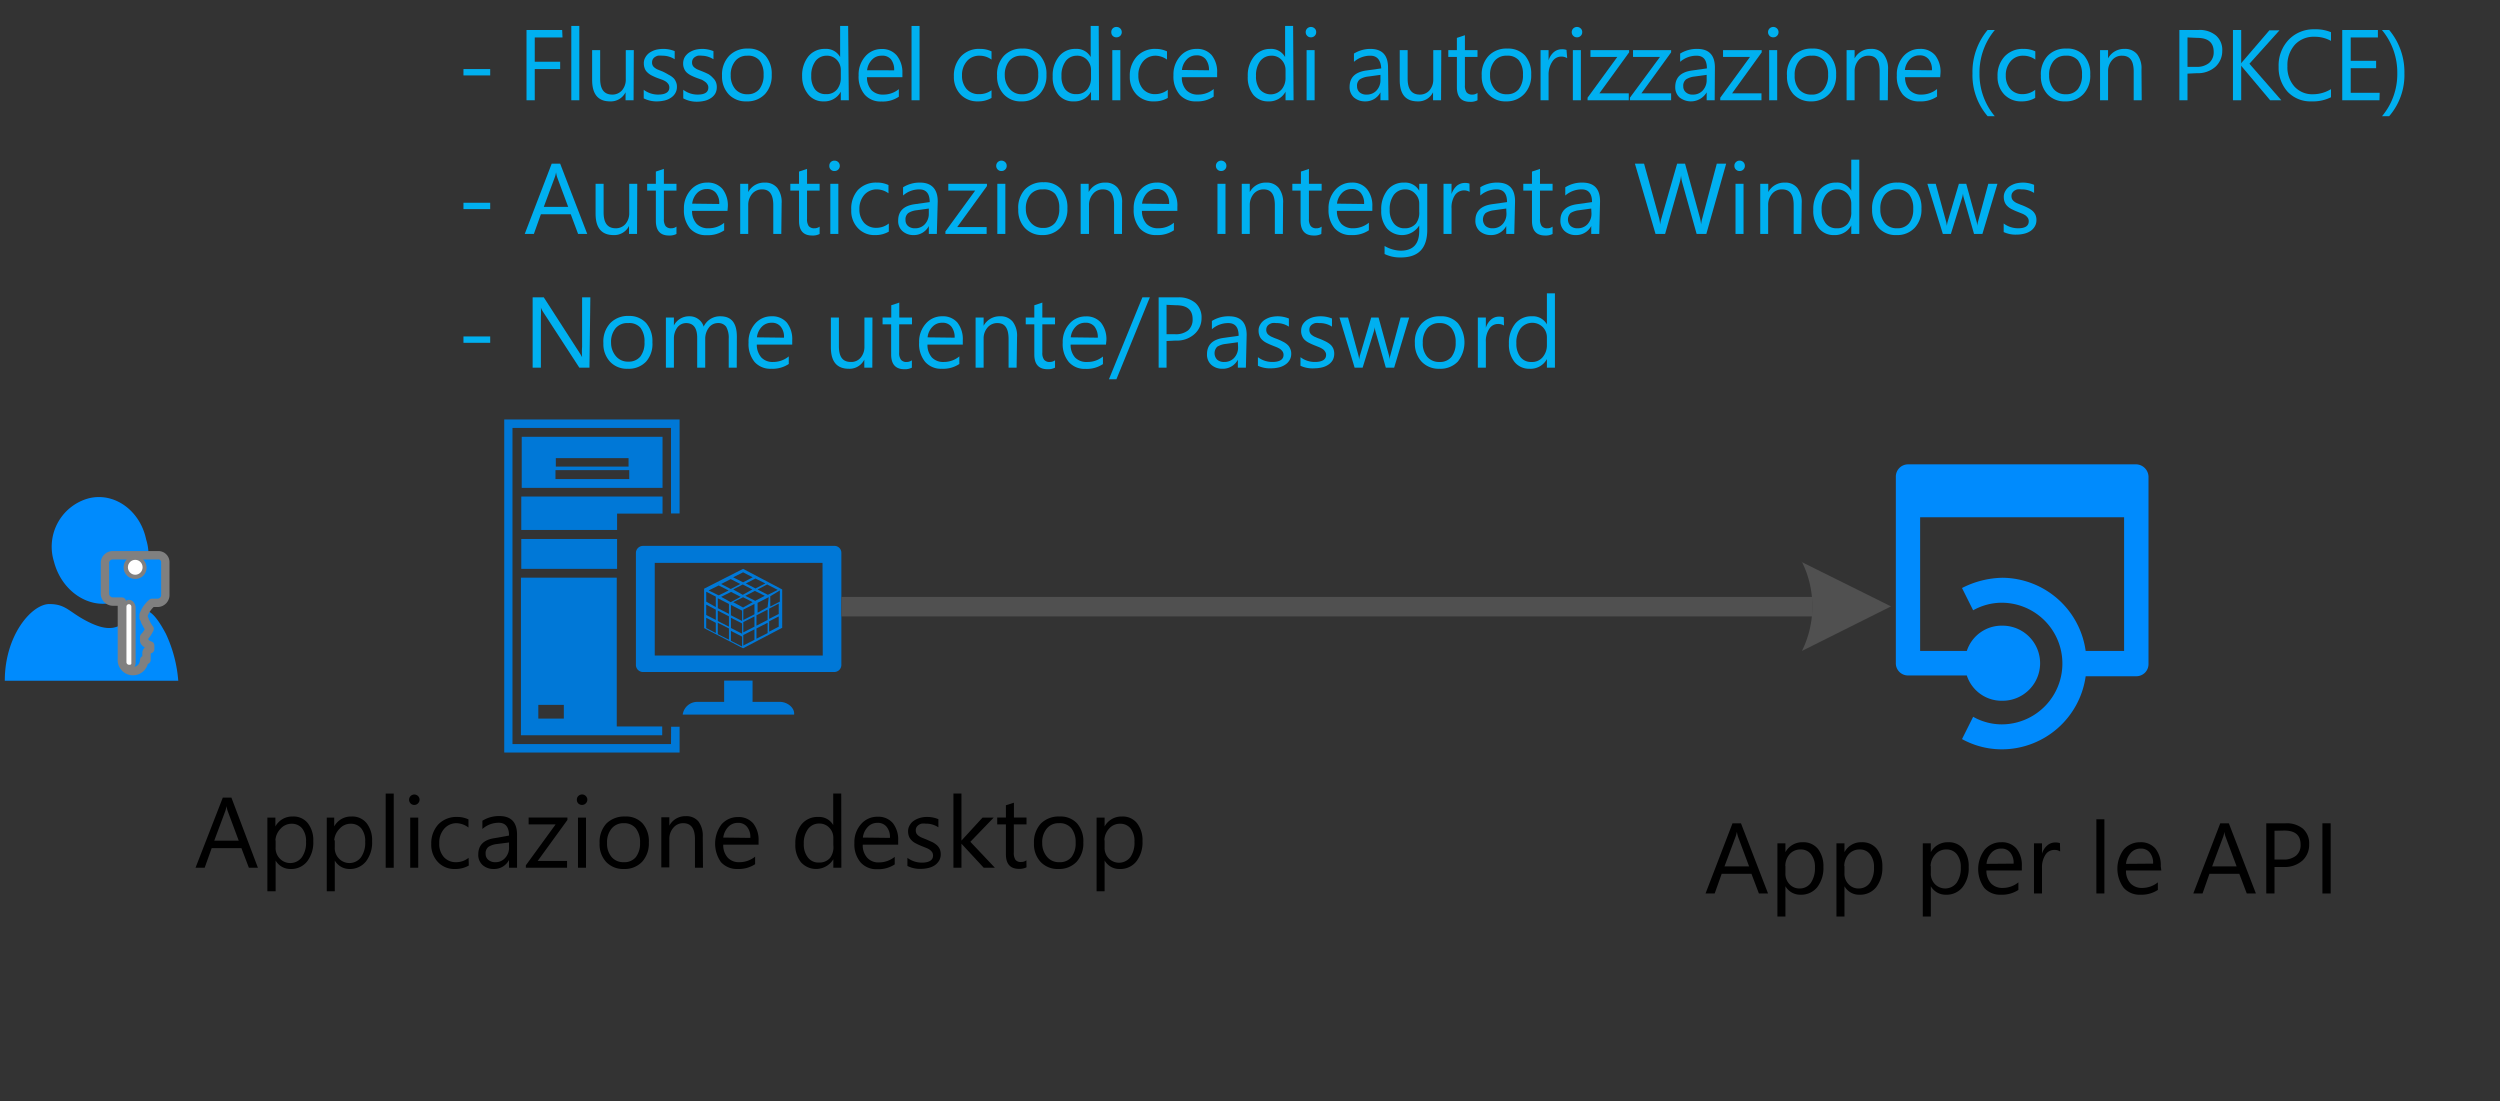 <svg xmlns="http://www.w3.org/2000/svg" viewBox="0 0 224.4 98.83"><rect x="0" y="0" width="224.4" height="98.83" fill="#333333" stroke="none"/><defs><style>.cls-1{fill:#0078d7;}.cls-2,.cls-3{fill:#008bfd;}.cls-3{stroke:gray;stroke-linecap:round;stroke-linejoin:round;stroke-width:0.75px;}.cls-4{fill:#fff;}.cls-5{fill:#505050;}.cls-6{fill:#00b0f0;}</style></defs><title>OJ104544462</title><g id="shapes"><g id="shape1172-2"><path class="cls-1" d="M60.23,66.79H46V38.41H60.23v7.68H61V37.65H45.26v29.9H61V65.23h-.76Z"/></g><g id="shape1173-4"><path class="cls-1" d="M59.47,39.21H46.83v4.58H59.47Zm-9.58,1.91h6.53v.76H49.89ZM56.48,43H49.86V42.2h6.62Z"/></g><g id="shape1174-6"><path class="cls-1" d="M46.79,44.57v3h8.6V46.1h4.08V44.57Z"/></g><g id="shape1175-8"><rect class="cls-1" x="46.79" y="48.38" width="8.6" height="2.68"/></g><g id="shape1176-10"><path class="cls-1" d="M46.79,66H59.44v-.79H55.36V51.85h-8.6V66Zm1.53-2.73h2.29V64.5H48.32Z"/></g><g id="shape1177-12"><path class="cls-1" d="M70,63H67.55V61.09H65V63H62.59a1.32,1.32,0,0,0-1.31,1.14h10C71.35,63.54,70.68,63,70,63Z"/></g><g id="shape1178-14"><path class="cls-1" d="M74.85,49H57.75a.64.64,0,0,0-.67.6V59.72a.64.64,0,0,0,.67.6h17.1a.64.64,0,0,0,.67-.6V49.59A.62.62,0,0,0,74.85,49Zm-1,9.84H58.77V50.52H73.83Z"/></g><g id="shape1179-16"><path class="cls-1" d="M70.21,56.35V52.91L66.7,51.06l-3.5,1.78v3.54l3.5,1.81Zm-4.4-2.3.89-.44.86.44-.86.48Zm0-1.14.86-.45.86.45-.86.48Zm1.91,4.52-1,.51V57l1-.51Zm0-1.18-1,.51v-.92l1-.51Zm0-1.11-1,.51v-.93l1-.51Zm-.82-1.66.86-.44.89.44-.86.45Zm2,3.35-1,.5v-.92l1-.51Zm0-1.18-1,.51v-.93l1-.51Zm0-1.15L68,55v-.89l1-.51Zm1,1.75-.86.45v-.93l.86-.44Zm0-1.14-.86.44v-.92l.86-.45ZM70,54l-.86.44v-.92L70,53Zm-.19-1.05-.89.44L68,52.91l.86-.45Zm-1.11-.58-.89.45-.86-.45.86-.44Zm-2-1,.86.45-.86.45-.89-.45Zm-1.11.61.86.44-.86.45-.86-.45Zm-1.08.57.89.45-.89.44-.9-.44Zm-.26,4.27-.86-.45v-.92l.86.45Zm0-1.18-.86-.44v-.93l.86.45Zm0-1.15L63.39,54v-.89l.86.44Zm1.18,2.93-1-.5V55.9l1,.51Zm0-1.17-1-.51v-.93l1,.51Zm0-1.15-1-.51v-.89l1,.51Zm-.7-1.53.89-.44.86.44-.89.48Zm1.88,4.46-1-.51v-.89l1,.51Zm0-1.15-1-.51v-.92l1,.51Zm0-1.14-1-.51v-.93l1,.51Z"/></g><g id="group1180-20"><g id="group1181-21"><g id="group1182-22"><g id="group1183-23"><g id="shape1184-24"><path class="cls-2" d="M7.85,44.76a4.5,4.5,0,0,0-3,5.67c.66,2.55,3,4.21,5.27,3.66a4.49,4.49,0,0,0,3-5.66C12.57,45.76,10.16,44.1,7.85,44.76Z"/></g></g><g id="group1185-26"><g id="shape1186-27"><path class="cls-2" d="M12.78,54.78c-.43,0-.88.77-1.54,1.11s-1.31.89-3.17,0S6,54.22,4.43,54.22s-4,2.78-4,6.88H16a12.15,12.15,0,0,0-1.11-4.21C13.77,54.78,13.23,54.78,12.78,54.78Z"/></g></g></g></g><g id="group1187-29"><g id="shape1188-30"><path class="cls-3" d="M14.19,49.84H10.07a.7.7,0,0,0-.65.65v2.85a.73.73,0,0,0,.76.66h.76v5.15a1,1,0,0,0,1,1.09,1,1,0,0,0,1-1h.21V58.6c0-.22.33-.33.33-.33v-.33c-.33-.11-.54-.32-.54-.43v-.33L13.1,57a3.53,3.53,0,0,0,.33-.55,2.4,2.4,0,0,1-.33-.55c-.1-.11-.1-.33-.21-.44V55.2a2.52,2.52,0,0,1,.76-1.09h.54a.71.71,0,0,0,.65-.66v-3A.62.62,0,0,0,14.19,49.84ZM11.8,59.37c0,.22,0,.33-.21.33s-.22-.22-.22-.33V54.55c0-.22.11-.33.22-.33s.21.22.21.33Zm.33-7.78a.66.66,0,0,1,0-1.32.71.71,0,0,1,.65.66A.63.63,0,0,1,12.13,51.59Z"/></g><g id="shape1189-32"><path class="cls-4" d="M11.57,59.67a.24.24,0,0,1-.22-.22v-5a.22.22,0,0,1,.44,0v5.1C11.79,59.67,11.68,59.67,11.57,59.67Z"/></g><g id="shape1190-34"><ellipse class="cls-4" cx="12.14" cy="50.92" rx="0.66" ry="0.67"/></g></g></g><path class="cls-2" d="M191.76,41.68h-20.5a1.1,1.1,0,0,0-1.09,1.11V59.53a1.09,1.09,0,0,0,1.09,1.1h5.28a3.29,3.29,0,0,0,3.21,2.27,3.37,3.37,0,0,0,0-6.74,3.29,3.29,0,0,0-3.21,2.27h-4.19v-12h18.31v12h-3.45a7.61,7.61,0,0,0-7.46-6.57,8.25,8.25,0,0,0-3.64.92l1,2a5.28,5.28,0,0,1,2.55-.68,5.46,5.46,0,0,1,0,10.92,5.28,5.28,0,0,1-2.55-.68l-1,2a7.4,7.4,0,0,0,3.64.92,7.61,7.61,0,0,0,7.46-6.56h4.55a1.09,1.09,0,0,0,1.09-1.1V42.79A1.14,1.14,0,0,0,191.76,41.68Z"/><g id="shape1192-39"><g id="lend5"><path class="cls-5" d="M161.69,50.43l8.05,4-8,4a9,9,0,0,0,0-8"/></g></g></g><g id="text"><path d="M158.7,80.2h-.82l-.67-1.77h-2.67l-.63,1.77h-.82l2.42-6.3h.76ZM157,77.77l-1-2.68a4.14,4.14,0,0,1-.1-.43h0a2.4,2.4,0,0,1-.11.43l-1,2.68Z"/><path d="M160.26,79.55h0v2.72h-.72V75.7h.72v.79h0a1.71,1.71,0,0,1,1.56-.89,1.66,1.66,0,0,1,1.36.6,2.52,2.52,0,0,1,.49,1.62,2.83,2.83,0,0,1-.55,1.81,1.85,1.85,0,0,1-1.51.68A1.53,1.53,0,0,1,160.26,79.55Zm0-1.81v.62a1.34,1.34,0,0,0,.36,1,1.2,1.2,0,0,0,.92.39,1.22,1.22,0,0,0,1-.5,2.34,2.34,0,0,0,.37-1.39,1.82,1.82,0,0,0-.35-1.18,1.13,1.13,0,0,0-.94-.43,1.27,1.27,0,0,0-1,.44A1.63,1.63,0,0,0,160.25,77.74Z"/><path d="M165.56,79.55h0v2.72h-.72V75.7h.72v.79h0a1.68,1.68,0,0,1,1.55-.89,1.66,1.66,0,0,1,1.36.6,2.52,2.52,0,0,1,.49,1.62,2.83,2.83,0,0,1-.55,1.81,1.84,1.84,0,0,1-1.5.68A1.5,1.5,0,0,1,165.56,79.55Zm0-1.81v.62a1.34,1.34,0,0,0,.36,1,1.2,1.2,0,0,0,.92.39,1.22,1.22,0,0,0,1-.5,2.34,2.34,0,0,0,.37-1.39,1.82,1.82,0,0,0-.35-1.18,1.13,1.13,0,0,0-.94-.43,1.29,1.29,0,0,0-1,.44A1.63,1.63,0,0,0,165.54,77.74Z"/><path d="M173.31,79.55h0v2.72h-.72V75.7h.72v.79h0a1.71,1.71,0,0,1,1.56-.89,1.66,1.66,0,0,1,1.36.6,2.52,2.52,0,0,1,.48,1.62,2.77,2.77,0,0,1-.55,1.81,1.82,1.82,0,0,1-1.5.68A1.53,1.53,0,0,1,173.31,79.55Zm0-1.81v.62a1.35,1.35,0,0,0,.37,1,1.29,1.29,0,0,0,1.94-.11,2.27,2.27,0,0,0,.38-1.39,1.82,1.82,0,0,0-.35-1.18,1.14,1.14,0,0,0-.94-.43,1.27,1.27,0,0,0-1,.44A1.59,1.59,0,0,0,173.29,77.74Z"/><path d="M181.48,78.13H178.3a1.71,1.71,0,0,0,.41,1.16,1.4,1.4,0,0,0,1.06.41,2.22,2.22,0,0,0,1.4-.5v.68a2.68,2.68,0,0,1-1.57.43,1.91,1.91,0,0,1-1.5-.62,2.89,2.89,0,0,1,.05-3.43,1.92,1.92,0,0,1,1.48-.66,1.7,1.7,0,0,1,1.37.57,2.39,2.39,0,0,1,.48,1.58Zm-.74-.61a1.43,1.43,0,0,0-.3-1,1,1,0,0,0-.82-.35,1.16,1.16,0,0,0-.87.37,1.72,1.72,0,0,0-.44,1Z"/><path d="M184.92,76.43a.88.88,0,0,0-.55-.14.93.93,0,0,0-.77.43,2.07,2.07,0,0,0-.31,1.19V80.2h-.72V75.7h.72v.93h0a1.55,1.55,0,0,1,.47-.74,1.07,1.07,0,0,1,.71-.27,1.23,1.23,0,0,1,.43.06Z"/><path d="M188.89,80.2h-.72V73.54h.72Z"/><path d="M194,78.13h-3.17a1.66,1.66,0,0,0,.4,1.16,1.4,1.4,0,0,0,1.06.41,2.22,2.22,0,0,0,1.4-.5v.68a2.68,2.68,0,0,1-1.57.43,1.92,1.92,0,0,1-1.5-.62,2.89,2.89,0,0,1,0-3.43,1.92,1.92,0,0,1,1.48-.66,1.7,1.7,0,0,1,1.37.57,2.39,2.39,0,0,1,.48,1.58Zm-.74-.61a1.43,1.43,0,0,0-.3-1,1,1,0,0,0-.82-.35,1.16,1.16,0,0,0-.87.37,1.72,1.72,0,0,0-.44,1Z"/><path d="M202.49,80.2h-.82L201,78.43h-2.68l-.62,1.77h-.83l2.42-6.3h.77Zm-1.73-2.43-1-2.68a1.82,1.82,0,0,1-.1-.43h0a2.51,2.51,0,0,1-.1.43l-1,2.68Z"/><path d="M204.16,77.82V80.2h-.74V73.9h1.73a2.29,2.29,0,0,1,1.57.49,1.76,1.76,0,0,1,.55,1.39,1.91,1.91,0,0,1-.61,1.47,2.38,2.38,0,0,1-1.67.57Zm0-3.25v2.58h.77a1.71,1.71,0,0,0,1.17-.35,1.22,1.22,0,0,0,.4-1c0-.84-.49-1.25-1.48-1.25Z"/><path d="M209.2,80.2h-.74V73.9h.74Z"/><path d="M23.15,77.89h-.81l-.67-1.76H19l-.63,1.76h-.82L20,71.59h.77Zm-1.72-2.43-1-2.68a2.53,2.53,0,0,1-.1-.43h0a2.51,2.51,0,0,1-.1.43l-1,2.68Z"/><path d="M24.74,77.24h0V80H24V73.39h.72v.79h0a1.71,1.71,0,0,1,1.56-.89,1.63,1.63,0,0,1,1.35.6,2.47,2.47,0,0,1,.49,1.62,2.77,2.77,0,0,1-.55,1.81,1.82,1.82,0,0,1-1.5.68A1.51,1.51,0,0,1,24.74,77.24Zm0-1.81v.62a1.34,1.34,0,0,0,.36,1,1.3,1.3,0,0,0,2-.11,2.27,2.27,0,0,0,.37-1.39,1.82,1.82,0,0,0-.34-1.18,1.18,1.18,0,0,0-.94-.43,1.31,1.31,0,0,0-1,.44A1.63,1.63,0,0,0,24.72,75.43Z"/><path d="M30.05,77.24h0V80h-.72V73.39H30v.79h0a1.7,1.7,0,0,1,1.55-.89,1.64,1.64,0,0,1,1.36.6,2.47,2.47,0,0,1,.49,1.62,2.77,2.77,0,0,1-.55,1.81,1.83,1.83,0,0,1-1.5.68A1.51,1.51,0,0,1,30.05,77.24Zm0-1.81v.62a1.34,1.34,0,0,0,.36,1,1.3,1.3,0,0,0,2-.11,2.27,2.27,0,0,0,.37-1.39,1.82,1.82,0,0,0-.34-1.18,1.19,1.19,0,0,0-.95-.43,1.3,1.3,0,0,0-1,.44A1.63,1.63,0,0,0,30,75.43Z"/><path d="M35.34,77.89h-.72V71.23h.72Z"/><path d="M37.19,72.25a.44.44,0,0,1-.33-.13.46.46,0,0,1-.14-.34.47.47,0,0,1,.8-.33.46.46,0,0,1,0,.66A.45.45,0,0,1,37.19,72.25Zm.35,5.64h-.72v-4.5h.72Z"/><path d="M42.08,77.69a2.39,2.39,0,0,1-1.23.31,2,2,0,0,1-1.55-.63,2.25,2.25,0,0,1-.59-1.62A2.52,2.52,0,0,1,39.34,74a2.25,2.25,0,0,1,1.71-.67,2.31,2.31,0,0,1,1,.22v.73A1.85,1.85,0,0,0,41,73.89a1.44,1.44,0,0,0-1.13.5,1.85,1.85,0,0,0-.44,1.3,1.75,1.75,0,0,0,.41,1.24,1.43,1.43,0,0,0,1.12.46,1.78,1.78,0,0,0,1.1-.39Z"/><path d="M46.41,77.89h-.72v-.7h0a1.5,1.5,0,0,1-1.38.81,1.45,1.45,0,0,1-1-.36,1.21,1.21,0,0,1-.38-.94c0-.84.49-1.33,1.48-1.47L45.69,75c0-.76-.31-1.15-.93-1.15a2.19,2.19,0,0,0-1.46.56v-.74a2.79,2.79,0,0,1,1.53-.42c1.05,0,1.58.56,1.58,1.68Zm-.72-2.27-1.08.14a1.78,1.78,0,0,0-.76.25.72.72,0,0,0-.26.63.68.68,0,0,0,.24.54.92.92,0,0,0,.63.21,1.12,1.12,0,0,0,.88-.38,1.34,1.34,0,0,0,.35-1Z"/><path d="M50.93,73.6l-2.67,3.68H50.9v.61H47.2v-.22L49.87,74H47.45v-.62h3.48Z"/><path d="M52.24,72.25a.48.48,0,0,1-.33-.13.45.45,0,0,1-.13-.34.44.44,0,0,1,.13-.33.49.49,0,0,1,.33-.14.46.46,0,0,1,.34.14.46.46,0,0,1,0,.66A.46.46,0,0,1,52.24,72.25Zm.36,5.64h-.72v-4.5h.72Z"/><path d="M56,78a2.09,2.09,0,0,1-1.59-.63,2.33,2.33,0,0,1-.59-1.68,2.46,2.46,0,0,1,.61-1.77,2.27,2.27,0,0,1,1.68-.63,2,2,0,0,1,1.57.62,2.42,2.42,0,0,1,.56,1.71,2.44,2.44,0,0,1-.6,1.73A2.15,2.15,0,0,1,56,78ZM56,73.89a1.35,1.35,0,0,0-1.1.48,1.91,1.91,0,0,0-.41,1.3,1.85,1.85,0,0,0,.41,1.26,1.38,1.38,0,0,0,1.1.46,1.32,1.32,0,0,0,1.07-.45,2,2,0,0,0,.38-1.29,2,2,0,0,0-.38-1.3A1.33,1.33,0,0,0,56,73.89Z"/><path d="M63.1,77.89h-.72V75.33q0-1.44-1.05-1.44a1.12,1.12,0,0,0-.89.41,1.49,1.49,0,0,0-.36,1v2.56h-.72v-4.5h.72v.75h0a1.62,1.62,0,0,1,1.48-.85,1.4,1.4,0,0,1,1.13.47,2.14,2.14,0,0,1,.39,1.38Z"/><path d="M68.09,75.82H64.92a1.66,1.66,0,0,0,.4,1.16,1.36,1.36,0,0,0,1.06.41,2.22,2.22,0,0,0,1.4-.5v.68a2.68,2.68,0,0,1-1.57.43,1.92,1.92,0,0,1-1.5-.62A2.89,2.89,0,0,1,64.76,74a1.92,1.92,0,0,1,1.48-.66,1.7,1.7,0,0,1,1.37.57,2.39,2.39,0,0,1,.48,1.58Zm-.74-.61a1.44,1.44,0,0,0-.3-1,1,1,0,0,0-.82-.35,1.16,1.16,0,0,0-.87.37,1.72,1.72,0,0,0-.44.95Z"/><path d="M75.52,77.89H74.8v-.76h0a1.82,1.82,0,0,1-2.91.26,2.45,2.45,0,0,1-.5-1.64A2.67,2.67,0,0,1,71.94,74a1.84,1.84,0,0,1,1.5-.67,1.45,1.45,0,0,1,1.35.73h0V71.23h.72Zm-.72-2v-.67a1.28,1.28,0,0,0-.36-.92,1.21,1.21,0,0,0-.91-.38,1.23,1.23,0,0,0-1,.49,2.1,2.1,0,0,0-.38,1.33,1.86,1.86,0,0,0,.37,1.23,1.17,1.17,0,0,0,1,.45,1.23,1.23,0,0,0,1-.43A1.63,1.63,0,0,0,74.8,75.86Z"/><path d="M80.62,75.82H77.44A1.66,1.66,0,0,0,77.85,77a1.35,1.35,0,0,0,1.06.41,2.24,2.24,0,0,0,1.4-.5v.68a2.68,2.68,0,0,1-1.57.43,1.89,1.89,0,0,1-1.5-.62,2.5,2.5,0,0,1-.55-1.72,2.44,2.44,0,0,1,.6-1.71,1.92,1.92,0,0,1,1.48-.66,1.71,1.71,0,0,1,1.37.57,2.39,2.39,0,0,1,.48,1.58Zm-.74-.61a1.44,1.44,0,0,0-.3-1,1,1,0,0,0-.83-.35,1.14,1.14,0,0,0-.86.37,1.65,1.65,0,0,0-.44.95Z"/><path d="M81.45,77.73V77a2.16,2.16,0,0,0,1.3.43c.63,0,1-.21,1-.63a.62.62,0,0,0-.08-.31,1.14,1.14,0,0,0-.22-.22,1.69,1.69,0,0,0-.33-.17l-.4-.16a5.2,5.2,0,0,1-.52-.24,1.25,1.25,0,0,1-.38-.28,1,1,0,0,1-.23-.34,1.25,1.25,0,0,1-.08-.45,1,1,0,0,1,.15-.56,1.15,1.15,0,0,1,.38-.41,2,2,0,0,1,.55-.25,2.29,2.29,0,0,1,.64-.08,2.52,2.52,0,0,1,1,.2v.73a2,2,0,0,0-1.14-.33,1.38,1.38,0,0,0-.37,0,.8.8,0,0,0-.28.13.7.7,0,0,0-.18.2.55.55,0,0,0-.06.26.65.65,0,0,0,.06.29.76.76,0,0,0,.19.21,1.39,1.39,0,0,0,.3.17l.4.16.54.24a2,2,0,0,1,.4.27,1.1,1.1,0,0,1,.26.35,1.13,1.13,0,0,1,.09.47,1.11,1.11,0,0,1-.15.58,1.38,1.38,0,0,1-.39.41,1.81,1.81,0,0,1-.57.24,3,3,0,0,1-.67.08A2.54,2.54,0,0,1,81.45,77.73Z"/><path d="M89.3,77.89h-1l-2-2.16h0v2.16h-.72V71.23h.72v4.22h0l1.89-2.06h1l-2.09,2.17Z"/><path d="M92.14,77.85a1.42,1.42,0,0,1-.67.14c-.79,0-1.18-.44-1.18-1.32V74h-.78v-.62h.78v-1.1l.72-.23v1.33h1.13V74H91v2.53a1.09,1.09,0,0,0,.15.65.6.6,0,0,0,.51.19.75.75,0,0,0,.47-.15Z"/><path d="M95,78a2.09,2.09,0,0,1-1.59-.63,2.33,2.33,0,0,1-.6-1.68,2.46,2.46,0,0,1,.62-1.77,2.25,2.25,0,0,1,1.68-.63,2,2,0,0,1,1.57.62,2.42,2.42,0,0,1,.56,1.71,2.44,2.44,0,0,1-.6,1.73A2.15,2.15,0,0,1,95,78Zm.06-4.11a1.35,1.35,0,0,0-1.1.48,1.91,1.91,0,0,0-.41,1.3A1.85,1.85,0,0,0,94,76.93a1.38,1.38,0,0,0,1.1.46,1.32,1.32,0,0,0,1.07-.45,2,2,0,0,0,.38-1.29,2,2,0,0,0-.38-1.3A1.33,1.33,0,0,0,95.06,73.89Z"/><path d="M99.15,77.24h0V80h-.72V73.39h.72v.79h0a1.72,1.72,0,0,1,1.56-.89,1.63,1.63,0,0,1,1.35.6,2.47,2.47,0,0,1,.49,1.62,2.77,2.77,0,0,1-.55,1.81,1.82,1.82,0,0,1-1.5.68A1.51,1.51,0,0,1,99.15,77.24Zm0-1.81v.62a1.35,1.35,0,0,0,.37,1,1.29,1.29,0,0,0,1.94-.11,2.27,2.27,0,0,0,.37-1.39,1.82,1.82,0,0,0-.34-1.18,1.17,1.17,0,0,0-.94-.43,1.27,1.27,0,0,0-1,.44A1.59,1.59,0,0,0,99.13,75.43Z"/><path class="cls-6" d="M44,6.77h-2.4V6.2H44Z"/><path class="cls-6" d="M50.49,3.36H48V5.54h2.28V6.2H48V9h-.74V2.69h3.2Z"/><path class="cls-6" d="M52,9h-.72V2.33H52Z"/><path class="cls-6" d="M56.87,9h-.72V8.28h0a1.47,1.47,0,0,1-1.39.82c-1.07,0-1.61-.64-1.61-1.92V4.5h.72V7.07c0,.95.36,1.42,1.09,1.42a1.14,1.14,0,0,0,.87-.38,1.48,1.48,0,0,0,.34-1V4.5h.72Z"/><path class="cls-6" d="M57.78,8.83V8.06a2.14,2.14,0,0,0,1.3.43c.63,0,1-.21,1-.63a.56.56,0,0,0-.08-.3,1,1,0,0,0-.22-.23,2,2,0,0,0-.33-.17L59,7a5.46,5.46,0,0,1-.53-.24,1.54,1.54,0,0,1-.37-.27.89.89,0,0,1-.23-.35,1.25,1.25,0,0,1-.08-.45,1,1,0,0,1,.15-.56,1.24,1.24,0,0,1,.38-.41,2,2,0,0,1,.55-.25,2.74,2.74,0,0,1,.64-.08,2.69,2.69,0,0,1,1.05.2v.73A2,2,0,0,0,59.42,5a1.4,1.4,0,0,0-.37,0,1,1,0,0,0-.28.13.57.57,0,0,0-.18.2.58.58,0,0,0-.06.26.55.55,0,0,0,.25.5,1.07,1.07,0,0,0,.3.17l.4.16A5.46,5.46,0,0,1,60,6.7a1.82,1.82,0,0,1,.41.27.94.94,0,0,1,.25.35,1,1,0,0,1,.1.47,1.09,1.09,0,0,1-.15.58,1.21,1.21,0,0,1-.4.41,1.67,1.67,0,0,1-.56.24A3,3,0,0,1,59,9.1,2.54,2.54,0,0,1,57.78,8.83Z"/><path class="cls-6" d="M61.33,8.83V8.06a2.12,2.12,0,0,0,1.3.43c.63,0,.95-.21.95-.63a.49.49,0,0,0-.09-.3.68.68,0,0,0-.22-.23A1.91,1.91,0,0,0,63,7.16L62.55,7A5.46,5.46,0,0,1,62,6.76a1.84,1.84,0,0,1-.38-.27,1,1,0,0,1-.22-.35,1.06,1.06,0,0,1-.08-.45,1.13,1.13,0,0,1,.14-.56,1.38,1.38,0,0,1,.39-.41,2,2,0,0,1,.55-.25,2.74,2.74,0,0,1,.64-.08,2.69,2.69,0,0,1,1,.2v.73A2,2,0,0,0,63,5a1.37,1.37,0,0,0-.36,0,1,1,0,0,0-.28.13.57.57,0,0,0-.18.2.58.58,0,0,0-.06.26.55.55,0,0,0,.25.5,1.07,1.07,0,0,0,.3.17l.4.16c.2.08.37.16.53.24A1.82,1.82,0,0,1,64,7a1.07,1.07,0,0,1,.25.35,1.13,1.13,0,0,1,.09.47,1.18,1.18,0,0,1-.14.58,1.21,1.21,0,0,1-.4.41,1.67,1.67,0,0,1-.56.24,3,3,0,0,1-.68.08A2.53,2.53,0,0,1,61.33,8.83Z"/><path class="cls-6" d="M67,9.1a2.09,2.09,0,0,1-1.59-.63,2.33,2.33,0,0,1-.6-1.67A2.43,2.43,0,0,1,65.46,5a2.22,2.22,0,0,1,1.68-.64A2,2,0,0,1,68.71,5a2.49,2.49,0,0,1,.56,1.72,2.42,2.42,0,0,1-.6,1.72A2.17,2.17,0,0,1,67,9.1Zm0-4.1A1.34,1.34,0,0,0,66,5.47a1.93,1.93,0,0,0-.41,1.3A1.84,1.84,0,0,0,66,8a1.38,1.38,0,0,0,1.09.46A1.33,1.33,0,0,0,68.16,8a2,2,0,0,0,.38-1.29,2,2,0,0,0-.38-1.3A1.33,1.33,0,0,0,67.08,5Z"/><path class="cls-6" d="M76.19,9h-.72V8.23h0a1.66,1.66,0,0,1-1.54.87,1.69,1.69,0,0,1-1.36-.6A2.49,2.49,0,0,1,72,6.85a2.74,2.74,0,0,1,.56-1.79,1.86,1.86,0,0,1,1.5-.67,1.43,1.43,0,0,1,1.35.73h0V2.33h.72Zm-.72-2V6.3a1.31,1.31,0,0,0-.36-.93A1.21,1.21,0,0,0,74.2,5a1.25,1.25,0,0,0-1,.48,2.14,2.14,0,0,0-.38,1.34A1.91,1.91,0,0,0,73.14,8a1.19,1.19,0,0,0,1,.45,1.21,1.21,0,0,0,1-.43A1.63,1.63,0,0,0,75.47,7Z"/><path class="cls-6" d="M81,6.93H77.82a1.73,1.73,0,0,0,.4,1.16,1.42,1.42,0,0,0,1.07.4A2.16,2.16,0,0,0,80.68,8v.68a2.55,2.55,0,0,1-1.56.43,1.89,1.89,0,0,1-1.5-.61,2.5,2.5,0,0,1-.55-1.73,2.44,2.44,0,0,1,.6-1.71,1.9,1.9,0,0,1,1.48-.66A1.68,1.68,0,0,1,80.51,5,2.4,2.4,0,0,1,81,6.55Zm-.74-.62a1.5,1.5,0,0,0-.3-1A1,1,0,0,0,79.13,5a1.15,1.15,0,0,0-.86.36,1.59,1.59,0,0,0-.44.95Z"/><path class="cls-6" d="M82.54,9h-.72V2.33h.72Z"/><path class="cls-6" d="M89,8.79a2.34,2.34,0,0,1-1.23.31,2.06,2.06,0,0,1-1.56-.63,2.26,2.26,0,0,1-.59-1.62,2.53,2.53,0,0,1,.64-1.79A2.21,2.21,0,0,1,88,4.39a2.32,2.32,0,0,1,1,.22v.74A1.81,1.81,0,0,0,87.92,5a1.45,1.45,0,0,0-1.13.49,1.89,1.89,0,0,0-.44,1.3A1.78,1.78,0,0,0,86.77,8a1.43,1.43,0,0,0,1.11.45A1.83,1.83,0,0,0,89,8.1Z"/><path class="cls-6" d="M91.69,9.1a2.06,2.06,0,0,1-1.59-.63,2.33,2.33,0,0,1-.6-1.67A2.43,2.43,0,0,1,90.12,5a2.2,2.2,0,0,1,1.67-.64A2,2,0,0,1,93.37,5a2.49,2.49,0,0,1,.56,1.72,2.38,2.38,0,0,1-.61,1.72A2.13,2.13,0,0,1,91.69,9.1Zm0-4.1a1.36,1.36,0,0,0-1.1.47,1.93,1.93,0,0,0-.4,1.3A1.84,1.84,0,0,0,90.65,8a1.38,1.38,0,0,0,1.09.46A1.33,1.33,0,0,0,92.82,8a2,2,0,0,0,.37-1.29,2,2,0,0,0-.37-1.3A1.33,1.33,0,0,0,91.74,5Z"/><path class="cls-6" d="M98.65,9h-.72V8.23h0a1.66,1.66,0,0,1-1.54.87A1.69,1.69,0,0,1,95,8.5a2.49,2.49,0,0,1-.51-1.65,2.69,2.69,0,0,1,.57-1.79,1.83,1.83,0,0,1,1.49-.67,1.43,1.43,0,0,1,1.35.73h0V2.33h.72Zm-.72-2V6.3a1.31,1.31,0,0,0-.36-.93A1.2,1.2,0,0,0,96.66,5a1.25,1.25,0,0,0-1,.48,2.14,2.14,0,0,0-.38,1.34A1.91,1.91,0,0,0,95.6,8a1.21,1.21,0,0,0,1,.45,1.23,1.23,0,0,0,1-.43A1.63,1.63,0,0,0,97.93,7Z"/><path class="cls-6" d="M100.21,3.35a.44.44,0,0,1-.46-.46.45.45,0,0,1,.13-.34.44.44,0,0,1,.33-.13.47.47,0,0,1,.34.13.46.46,0,0,1,.14.34.45.45,0,0,1-.14.33A.47.47,0,0,1,100.21,3.35ZM100.56,9h-.72V4.5h.72Z"/><path class="cls-6" d="M104.82,8.79a2.34,2.34,0,0,1-1.23.31A2.06,2.06,0,0,1,102,8.47a2.26,2.26,0,0,1-.59-1.62,2.53,2.53,0,0,1,.64-1.79,2.21,2.21,0,0,1,1.7-.67,2.32,2.32,0,0,1,1,.22v.74A1.81,1.81,0,0,0,103.75,5a1.45,1.45,0,0,0-1.13.49,1.89,1.89,0,0,0-.44,1.3A1.78,1.78,0,0,0,102.6,8a1.43,1.43,0,0,0,1.11.45,1.83,1.83,0,0,0,1.11-.39Z"/><path class="cls-6" d="M109.25,6.93h-3.17a1.68,1.68,0,0,0,.4,1.16,1.4,1.4,0,0,0,1.07.4,2.16,2.16,0,0,0,1.39-.5v.68a2.59,2.59,0,0,1-1.57.43,1.88,1.88,0,0,1-1.49-.61,2.5,2.5,0,0,1-.55-1.73,2.44,2.44,0,0,1,.6-1.71,1.9,1.9,0,0,1,1.48-.66,1.69,1.69,0,0,1,1.36.57,2.4,2.4,0,0,1,.48,1.59Zm-.73-.62a1.56,1.56,0,0,0-.3-1,1,1,0,0,0-.83-.34,1.15,1.15,0,0,0-.86.36,1.59,1.59,0,0,0-.44.95Z"/><path class="cls-6" d="M116.11,9h-.72V8.23h0a1.66,1.66,0,0,1-1.54.87,1.69,1.69,0,0,1-1.36-.6A2.49,2.49,0,0,1,112,6.85a2.69,2.69,0,0,1,.57-1.79A1.83,1.83,0,0,1,114,4.39a1.43,1.43,0,0,1,1.35.73h0V2.33h.72Zm-.72-2V6.3a1.31,1.31,0,0,0-.36-.93,1.2,1.2,0,0,0-.91-.37,1.25,1.25,0,0,0-1,.48,2.14,2.14,0,0,0-.38,1.34A1.91,1.91,0,0,0,113.06,8a1.3,1.3,0,0,0,2,0A1.59,1.59,0,0,0,115.39,7Z"/><path class="cls-6" d="M117.67,3.35a.44.44,0,0,1-.33-.13.45.45,0,0,1-.14-.33.46.46,0,0,1,.14-.34.48.48,0,0,1,.66,0,.42.42,0,0,1,.14.34.42.42,0,0,1-.14.33A.44.44,0,0,1,117.67,3.35ZM118,9h-.72V4.5H118Z"/><path class="cls-6" d="M124.63,9h-.72V8.29h0a1.52,1.52,0,0,1-1.39.81,1.49,1.49,0,0,1-1-.36,1.23,1.23,0,0,1-.38-.94c0-.84.5-1.33,1.49-1.47l1.35-.19Q123.91,5,123,5a2.22,2.22,0,0,0-1.47.55V4.81A2.79,2.79,0,0,1,123,4.39q1.59,0,1.59,1.68Zm-.72-2.28-1.09.15a1.83,1.83,0,0,0-.76.25.72.72,0,0,0-.25.63.71.71,0,0,0,.23.54.92.92,0,0,0,.63.2,1.17,1.17,0,0,0,.89-.37,1.36,1.36,0,0,0,.35-.95Z"/><path class="cls-6" d="M129.35,9h-.72V8.28h0a1.46,1.46,0,0,1-1.38.82c-1.08,0-1.61-.64-1.61-1.92V4.5h.71V7.07c0,.95.37,1.42,1.09,1.42a1.12,1.12,0,0,0,.87-.38,1.48,1.48,0,0,0,.34-1V4.5h.72Z"/><path class="cls-6" d="M132.62,9a1.31,1.31,0,0,1-.67.14c-.79,0-1.18-.44-1.18-1.32V5.11H130V4.5h.77V3.4l.72-.24V4.5h1.13v.61h-1.13V7.65a1.06,1.06,0,0,0,.15.64.63.63,0,0,0,.51.2.73.73,0,0,0,.47-.15Z"/><path class="cls-6" d="M135.2,9.1a2.06,2.06,0,0,1-1.59-.63A2.33,2.33,0,0,1,133,6.8,2.43,2.43,0,0,1,133.63,5a2.2,2.2,0,0,1,1.67-.64,2.06,2.06,0,0,1,1.58.62,2.49,2.49,0,0,1,.56,1.72,2.38,2.38,0,0,1-.61,1.72A2.15,2.15,0,0,1,135.2,9.1Zm.05-4.1a1.36,1.36,0,0,0-1.1.47,1.93,1.93,0,0,0-.4,1.3A1.79,1.79,0,0,0,134.16,8a1.36,1.36,0,0,0,1.09.46A1.33,1.33,0,0,0,136.33,8a2,2,0,0,0,.37-1.29,2,2,0,0,0-.37-1.3A1.33,1.33,0,0,0,135.25,5Z"/><path class="cls-6" d="M140.67,5.22a1,1,0,0,0-.55-.14.93.93,0,0,0-.77.43A2.07,2.07,0,0,0,139,6.7V9h-.72V4.5H139v.92h0a1.6,1.6,0,0,1,.47-.74,1.11,1.11,0,0,1,.71-.26,1.23,1.23,0,0,1,.43.06Z"/><path class="cls-6" d="M141.55,3.35a.44.44,0,0,1-.33-.13.45.45,0,0,1-.14-.33.46.46,0,0,1,.14-.34.48.48,0,0,1,.66,0,.42.42,0,0,1,.14.34.42.42,0,0,1-.14.33A.44.44,0,0,1,141.55,3.35ZM141.9,9h-.72V4.5h.72Z"/><path class="cls-6" d="M146.23,4.7l-2.67,3.68h2.64V9h-3.7V8.77l2.67-3.66h-2.41V4.5h3.47Z"/><path class="cls-6" d="M150,4.7l-2.67,3.68H150V9h-3.7V8.77L149,5.11h-2.42V4.5H150Z"/><path class="cls-6" d="M153.91,9h-.72V8.29h0a1.64,1.64,0,0,1-2.44.45,1.23,1.23,0,0,1-.38-.94c0-.84.5-1.33,1.49-1.47l1.35-.19q0-1.14-.93-1.14a2.22,2.22,0,0,0-1.47.55V4.81a2.84,2.84,0,0,1,1.53-.42q1.59,0,1.59,1.68Zm-.72-2.28-1.09.15a1.78,1.78,0,0,0-.75.25.72.72,0,0,0-.26.63.68.68,0,0,0,.24.54.87.87,0,0,0,.62.2,1.16,1.16,0,0,0,.89-.37,1.36,1.36,0,0,0,.35-.95Z"/><path class="cls-6" d="M158.13,4.7l-2.66,3.68h2.64V9h-3.7V8.77l2.67-3.66h-2.42V4.5h3.47Z"/><path class="cls-6" d="M159.17,3.35a.44.44,0,0,1-.33-.13.45.45,0,0,1-.14-.33.46.46,0,0,1,.14-.34.48.48,0,0,1,.66,0,.46.46,0,0,1,.14.34.45.45,0,0,1-.14.33A.44.44,0,0,1,159.17,3.35ZM159.52,9h-.72V4.5h.72Z"/><path class="cls-6" d="M162.59,9.1a2.1,2.1,0,0,1-1.6-.63,2.36,2.36,0,0,1-.59-1.67A2.43,2.43,0,0,1,161,5a2.2,2.2,0,0,1,1.67-.64,2,2,0,0,1,1.57.62,2.45,2.45,0,0,1,.57,1.72,2.38,2.38,0,0,1-.61,1.72A2.15,2.15,0,0,1,162.59,9.1Zm0-4.1a1.36,1.36,0,0,0-1.1.47,1.93,1.93,0,0,0-.4,1.3,1.83,1.83,0,0,0,.4,1.26,1.4,1.4,0,0,0,1.1.46A1.31,1.31,0,0,0,163.71,8a2,2,0,0,0,.38-1.29,2,2,0,0,0-.38-1.3A1.31,1.31,0,0,0,162.64,5Z"/><path class="cls-6" d="M169.45,9h-.73V6.43c0-1-.34-1.43-1-1.43a1.15,1.15,0,0,0-.9.4,1.55,1.55,0,0,0-.35,1V9h-.72V4.5h.72v.74h0a1.61,1.61,0,0,1,1.47-.85,1.36,1.36,0,0,1,1.13.48,2.09,2.09,0,0,1,.4,1.37Z"/><path class="cls-6" d="M174.15,6.93H171a1.68,1.68,0,0,0,.41,1.16,1.38,1.38,0,0,0,1.06.4,2.19,2.19,0,0,0,1.4-.5v.68a2.61,2.61,0,0,1-1.57.43,1.89,1.89,0,0,1-1.5-.61,2.54,2.54,0,0,1-.54-1.73,2.44,2.44,0,0,1,.59-1.71,1.92,1.92,0,0,1,1.48-.66,1.71,1.71,0,0,1,1.37.57,2.4,2.4,0,0,1,.48,1.59Zm-.74-.62a1.44,1.44,0,0,0-.3-1,1,1,0,0,0-.82-.34,1.19,1.19,0,0,0-.87.36,1.65,1.65,0,0,0-.44.95Z"/><path class="cls-6" d="M179.05,10.43h-.64a5.62,5.62,0,0,1-1.36-3.84,5.85,5.85,0,0,1,1.36-3.9h.65a5.94,5.94,0,0,0-1.38,3.89A5.86,5.86,0,0,0,179.05,10.43Z"/><path class="cls-6" d="M182.68,8.79a2.34,2.34,0,0,1-1.23.31,2.06,2.06,0,0,1-1.56-.63,2.26,2.26,0,0,1-.59-1.62,2.49,2.49,0,0,1,.64-1.79,2.21,2.21,0,0,1,1.7-.67,2.35,2.35,0,0,1,1.05.22v.74A1.81,1.81,0,0,0,181.61,5a1.45,1.45,0,0,0-1.13.49,1.89,1.89,0,0,0-.44,1.3A1.78,1.78,0,0,0,180.46,8a1.42,1.42,0,0,0,1.11.45,1.83,1.83,0,0,0,1.11-.39Z"/><path class="cls-6" d="M185.38,9.1a2.06,2.06,0,0,1-1.59-.63,2.33,2.33,0,0,1-.6-1.67A2.43,2.43,0,0,1,183.81,5a2.2,2.2,0,0,1,1.67-.64,2,2,0,0,1,1.58.62,2.49,2.49,0,0,1,.56,1.72A2.38,2.38,0,0,1,187,8.45,2.13,2.13,0,0,1,185.38,9.1Zm.05-4.1a1.36,1.36,0,0,0-1.1.47,1.93,1.93,0,0,0-.4,1.3A1.84,1.84,0,0,0,184.34,8a1.36,1.36,0,0,0,1.09.46A1.33,1.33,0,0,0,186.51,8a2,2,0,0,0,.37-1.29,2,2,0,0,0-.37-1.3A1.33,1.33,0,0,0,185.43,5Z"/><path class="cls-6" d="M192.24,9h-.72V6.43c0-1-.35-1.43-1.05-1.43a1.12,1.12,0,0,0-.89.4,1.5,1.5,0,0,0-.36,1V9h-.72V4.5h.72v.74h0a1.62,1.62,0,0,1,1.48-.85,1.39,1.39,0,0,1,1.13.48,2.09,2.09,0,0,1,.39,1.37Z"/><path class="cls-6" d="M196.35,6.61V9h-.73V2.69h1.73a2.27,2.27,0,0,1,1.56.5,1.71,1.71,0,0,1,.56,1.38A1.92,1.92,0,0,1,198.85,6a2.37,2.37,0,0,1-1.67.57Zm0-3.25V6h.78a1.71,1.71,0,0,0,1.16-.35,1.26,1.26,0,0,0,.41-1c0-.83-.5-1.25-1.48-1.25Z"/><path class="cls-6" d="M204.77,9h-1l-2.43-2.89a1.91,1.91,0,0,1-.17-.22h0V9h-.74V2.69h.74v3h0a1.46,1.46,0,0,1,.17-.22l2.36-2.75h.91l-2.7,3Z"/><path class="cls-6" d="M209.23,8.73a3.62,3.62,0,0,1-1.74.37,2.82,2.82,0,0,1-2.15-.86A3.21,3.21,0,0,1,204.53,6a3.34,3.34,0,0,1,.91-2.44,3.09,3.09,0,0,1,2.31-.93,3.57,3.57,0,0,1,1.48.26v.78a3,3,0,0,0-1.49-.37A2.29,2.29,0,0,0,206,4a2.73,2.73,0,0,0-.68,1.94,2.58,2.58,0,0,0,.63,1.83,2.15,2.15,0,0,0,1.66.69A3.1,3.1,0,0,0,209.23,8Z"/><path class="cls-6" d="M213.58,9h-3.34V2.69h3.2v.67H211v2.1h2.28v.66H211V8.33h2.6Z"/><path class="cls-6" d="M214.45,10.43h-.64a5.86,5.86,0,0,0,1.37-3.85,5.94,5.94,0,0,0-1.38-3.89h.65a5.86,5.86,0,0,1,1.37,3.9A5.63,5.63,0,0,1,214.45,10.43Z"/><path class="cls-6" d="M44,18.77h-2.4V18.2H44Z"/><path class="cls-6" d="M52.71,21h-.82l-.66-1.77H48.55L47.92,21H47.1l2.42-6.31h.76ZM51,18.57l-1-2.69a2.85,2.85,0,0,1-.09-.42h0a2.17,2.17,0,0,1-.1.42l-1,2.69Z"/><path class="cls-6" d="M57.18,21h-.72v-.72h0a1.47,1.47,0,0,1-1.39.82c-1.07,0-1.61-.64-1.61-1.92V16.5h.72v2.57c0,.95.36,1.42,1.09,1.42a1.14,1.14,0,0,0,.87-.38,1.48,1.48,0,0,0,.34-1V16.5h.72Z"/><path class="cls-6" d="M60.72,21a1.31,1.31,0,0,1-.67.14c-.79,0-1.18-.44-1.18-1.32V17.11h-.78V16.5h.78V15.4l.72-.24V16.5h1.13v.61H59.59v2.54a1.06,1.06,0,0,0,.15.64.61.61,0,0,0,.51.2.75.75,0,0,0,.47-.15Z"/><path class="cls-6" d="M65.3,18.93H62.12a1.68,1.68,0,0,0,.41,1.16,1.39,1.39,0,0,0,1.06.4A2.19,2.19,0,0,0,65,20v.68a2.61,2.61,0,0,1-1.57.43,1.89,1.89,0,0,1-1.5-.61,2.54,2.54,0,0,1-.54-1.73A2.44,2.44,0,0,1,62,17.05a1.92,1.92,0,0,1,1.48-.66,1.71,1.71,0,0,1,1.37.57,2.4,2.4,0,0,1,.48,1.59Zm-.74-.62a1.44,1.44,0,0,0-.3-1,1,1,0,0,0-.82-.34,1.19,1.19,0,0,0-.87.36,1.65,1.65,0,0,0-.44.95Z"/><path class="cls-6" d="M70.13,21h-.72V18.43c0-1-.35-1.43-1-1.43a1.15,1.15,0,0,0-.9.4,1.55,1.55,0,0,0-.35,1V21h-.72V16.5h.72v.74h0a1.62,1.62,0,0,1,1.48-.85,1.39,1.39,0,0,1,1.13.48,2.09,2.09,0,0,1,.39,1.37Z"/><path class="cls-6" d="M73.57,21a1.31,1.31,0,0,1-.67.14c-.79,0-1.18-.44-1.18-1.32V17.11h-.78V16.5h.78V15.4l.72-.24V16.5h1.13v.61H72.44v2.54a1.06,1.06,0,0,0,.15.64.61.61,0,0,0,.51.2.75.75,0,0,0,.47-.15Z"/><path class="cls-6" d="M74.9,15.35a.44.44,0,0,1-.46-.46.45.45,0,0,1,.13-.34.44.44,0,0,1,.33-.13.47.47,0,0,1,.34.13.46.46,0,0,1,.14.34.45.45,0,0,1-.14.33A.47.47,0,0,1,74.9,15.35ZM75.25,21h-.72V16.5h.72Z"/><path class="cls-6" d="M79.78,20.79a2.34,2.34,0,0,1-1.23.31A2,2,0,0,1,77,20.47a2.21,2.21,0,0,1-.59-1.62A2.52,2.52,0,0,1,77,17.06a2.23,2.23,0,0,1,1.7-.67,2.32,2.32,0,0,1,1.05.22v.74A1.78,1.78,0,0,0,78.72,17a1.47,1.47,0,0,0-1.14.49,1.89,1.89,0,0,0-.44,1.3A1.78,1.78,0,0,0,77.56,20a1.45,1.45,0,0,0,1.11.45,1.81,1.81,0,0,0,1.11-.39Z"/><path class="cls-6" d="M84.09,21h-.72v-.71h0A1.5,1.5,0,0,1,82,21.1a1.45,1.45,0,0,1-1-.36,1.19,1.19,0,0,1-.38-.94c0-.84.49-1.33,1.48-1.47l1.35-.19q0-1.14-.93-1.14a2.18,2.18,0,0,0-1.46.55v-.74a2.79,2.79,0,0,1,1.53-.42c1,0,1.58.56,1.58,1.68Zm-.72-2.28-1.08.15a1.78,1.78,0,0,0-.76.25.72.72,0,0,0-.25.63.68.68,0,0,0,.23.54.92.92,0,0,0,.63.2,1.15,1.15,0,0,0,.88-.37,1.36,1.36,0,0,0,.35-.95Z"/><path class="cls-6" d="M88.59,16.7l-2.67,3.68h2.64V21h-3.7v-.23l2.67-3.66H85.12V16.5h3.47Z"/><path class="cls-6" d="M89.89,15.35a.44.44,0,0,1-.33-.13.45.45,0,0,1-.14-.33.46.46,0,0,1,.14-.34.48.48,0,0,1,.66,0,.42.42,0,0,1,.14.34.42.42,0,0,1-.14.33A.44.44,0,0,1,89.89,15.35ZM90.24,21h-.72V16.5h.72Z"/><path class="cls-6" d="M93.58,21.1A2.08,2.08,0,0,1,92,20.47a2.33,2.33,0,0,1-.6-1.67A2.43,2.43,0,0,1,92,17a2.21,2.21,0,0,1,1.68-.64,2,2,0,0,1,1.57.62,2.49,2.49,0,0,1,.56,1.72,2.38,2.38,0,0,1-.61,1.72A2.13,2.13,0,0,1,93.58,21.1Zm0-4.1a1.36,1.36,0,0,0-1.1.47,1.93,1.93,0,0,0-.4,1.3A1.84,1.84,0,0,0,92.54,20a1.38,1.38,0,0,0,1.09.46A1.33,1.33,0,0,0,94.71,20a2,2,0,0,0,.37-1.29,2,2,0,0,0-.37-1.3A1.33,1.33,0,0,0,93.63,17Z"/><path class="cls-6" d="M100.71,21H100V18.43c0-1-.35-1.43-1-1.43a1.12,1.12,0,0,0-.89.4,1.5,1.5,0,0,0-.36,1V21H97V16.5h.72v.74h0a1.62,1.62,0,0,1,1.48-.85,1.38,1.38,0,0,1,1.13.48,2.09,2.09,0,0,1,.39,1.37Z"/><path class="cls-6" d="M105.68,18.93H102.5a1.73,1.73,0,0,0,.41,1.16,1.39,1.39,0,0,0,1.06.4,2.17,2.17,0,0,0,1.4-.5v.68a2.61,2.61,0,0,1-1.57.43,1.92,1.92,0,0,1-1.5-.61,2.54,2.54,0,0,1-.54-1.73,2.48,2.48,0,0,1,.59-1.71,1.92,1.92,0,0,1,1.48-.66,1.7,1.7,0,0,1,1.37.57,2.4,2.4,0,0,1,.48,1.59Zm-.74-.62a1.44,1.44,0,0,0-.3-1,1,1,0,0,0-.82-.34,1.19,1.19,0,0,0-.87.36,1.72,1.72,0,0,0-.44.95Z"/><path class="cls-6" d="M109.61,15.35a.44.44,0,0,1-.33-.13.45.45,0,0,1-.14-.33.46.46,0,0,1,.14-.34.48.48,0,0,1,.66,0,.42.42,0,0,1,.14.34.42.42,0,0,1-.14.33A.44.44,0,0,1,109.61,15.35ZM110,21h-.72V16.5H110Z"/><path class="cls-6" d="M115.15,21h-.72V18.43c0-1-.35-1.43-1-1.43a1.15,1.15,0,0,0-.9.4,1.55,1.55,0,0,0-.35,1V21h-.72V16.5h.72v.74h0a1.61,1.61,0,0,1,1.47-.85,1.38,1.38,0,0,1,1.13.48,2.09,2.09,0,0,1,.39,1.37Z"/><path class="cls-6" d="M118.6,21a1.35,1.35,0,0,1-.68.14c-.78,0-1.18-.44-1.18-1.32V17.11H116V16.5h.77V15.4l.72-.24V16.5h1.14v.61h-1.14v2.54a1,1,0,0,0,.16.64.61.61,0,0,0,.51.2.75.75,0,0,0,.47-.15Z"/><path class="cls-6" d="M123.18,18.93H120a1.73,1.73,0,0,0,.4,1.16,1.42,1.42,0,0,0,1.07.4,2.21,2.21,0,0,0,1.4-.5v.68a2.61,2.61,0,0,1-1.57.43,1.89,1.89,0,0,1-1.5-.61,2.5,2.5,0,0,1-.55-1.73,2.44,2.44,0,0,1,.6-1.71,1.92,1.92,0,0,1,1.48-.66,1.68,1.68,0,0,1,1.36.57,2.35,2.35,0,0,1,.49,1.59Zm-.74-.62a1.44,1.44,0,0,0-.3-1,1,1,0,0,0-.83-.34,1.16,1.16,0,0,0-.86.36,1.59,1.59,0,0,0-.44.95Z"/><path class="cls-6" d="M128.11,20.63c0,1.66-.79,2.48-2.38,2.48a3.16,3.16,0,0,1-1.45-.31v-.72a3,3,0,0,0,1.45.42c1.1,0,1.66-.59,1.66-1.77v-.49h0a1.82,1.82,0,0,1-2.9.26,2.41,2.41,0,0,1-.51-1.61,2.78,2.78,0,0,1,.55-1.82,1.85,1.85,0,0,1,1.51-.68,1.45,1.45,0,0,1,1.35.73h0V16.5h.72ZM127.39,19V18.3a1.25,1.25,0,0,0-.37-.92,1.17,1.17,0,0,0-.9-.38,1.25,1.25,0,0,0-1,.48,2.14,2.14,0,0,0-.38,1.36,1.87,1.87,0,0,0,.36,1.2,1.17,1.17,0,0,0,1,.45,1.27,1.27,0,0,0,1-.43A1.6,1.6,0,0,0,127.39,19Z"/><path class="cls-6" d="M131.91,17.22a1,1,0,0,0-1.31.29,2,2,0,0,0-.31,1.19V21h-.72V16.5h.72v.92h0a1.69,1.69,0,0,1,.47-.74,1.13,1.13,0,0,1,.71-.26,1.19,1.19,0,0,1,.43.06Z"/><path class="cls-6" d="M135.92,21h-.72v-.71h0a1.52,1.52,0,0,1-1.39.81,1.49,1.49,0,0,1-1-.36,1.23,1.23,0,0,1-.38-.94c0-.84.5-1.33,1.49-1.47l1.35-.19q0-1.14-.93-1.14a2.22,2.22,0,0,0-1.47.55v-.74a2.79,2.79,0,0,1,1.53-.42q1.59,0,1.59,1.68Zm-.72-2.28-1.09.15a1.83,1.83,0,0,0-.76.25.83.83,0,0,0,0,1.17.92.92,0,0,0,.63.2,1.17,1.17,0,0,0,.89-.37,1.36,1.36,0,0,0,.35-.95Z"/><path class="cls-6" d="M139.36,21a1.31,1.31,0,0,1-.67.14c-.79,0-1.18-.44-1.18-1.32V17.11h-.78V16.5h.78V15.4l.72-.24V16.5h1.13v.61h-1.13v2.54a1.06,1.06,0,0,0,.15.64.61.61,0,0,0,.51.2.75.75,0,0,0,.47-.15Z"/><path class="cls-6" d="M143.55,21h-.72v-.71h0a1.52,1.52,0,0,1-1.39.81,1.45,1.45,0,0,1-1-.36,1.23,1.23,0,0,1-.38-.94c0-.84.5-1.33,1.49-1.47l1.35-.19q0-1.14-.93-1.14a2.22,2.22,0,0,0-1.47.55v-.74a2.79,2.79,0,0,1,1.53-.42q1.59,0,1.59,1.68Zm-.72-2.28-1.09.15a1.83,1.83,0,0,0-.76.25.83.83,0,0,0,0,1.17.92.92,0,0,0,.63.2,1.17,1.17,0,0,0,.89-.37,1.36,1.36,0,0,0,.35-.95Z"/><path class="cls-6" d="M154.94,14.69,153.16,21h-.87L151,16.39a3.16,3.16,0,0,1-.11-.64h0a3.19,3.19,0,0,1-.12.63L149.46,21h-.86l-1.85-6.31h.82l1.34,4.84a3.19,3.19,0,0,1,.1.63h0a3.93,3.93,0,0,1,.14-.63l1.39-4.84h.71l1.34,4.87a4.24,4.24,0,0,1,.1.59h0a3.13,3.13,0,0,1,.12-.6l1.29-4.86Z"/><path class="cls-6" d="M156.14,15.35a.44.44,0,0,1-.32-.13.42.42,0,0,1-.14-.33.42.42,0,0,1,.14-.34.44.44,0,0,1,.32-.13.45.45,0,0,1,.34.13.46.46,0,0,1,.14.34.46.46,0,0,1-.48.46ZM156.5,21h-.72V16.5h.72Z"/><path class="cls-6" d="M161.69,21H161V18.43c0-1-.35-1.43-1.05-1.43a1.13,1.13,0,0,0-.89.4,1.5,1.5,0,0,0-.35,1V21H158V16.5h.72v.74h0a1.63,1.63,0,0,1,1.48-.85,1.38,1.38,0,0,1,1.13.48,2.09,2.09,0,0,1,.39,1.37Z"/><path class="cls-6" d="M166.89,21h-.72v-.77h0a1.66,1.66,0,0,1-1.55.87,1.68,1.68,0,0,1-1.35-.6,2.49,2.49,0,0,1-.51-1.65,2.74,2.74,0,0,1,.56-1.79,1.86,1.86,0,0,1,1.5-.67,1.43,1.43,0,0,1,1.35.73h0V14.33h.72Zm-.72-2V18.3a1.31,1.31,0,0,0-.36-.93,1.22,1.22,0,0,0-.92-.37,1.24,1.24,0,0,0-1,.48,2.14,2.14,0,0,0-.38,1.34,1.91,1.91,0,0,0,.36,1.22,1.19,1.19,0,0,0,1,.45,1.21,1.21,0,0,0,1-.43A1.63,1.63,0,0,0,166.17,19Z"/><path class="cls-6" d="M170.23,21.1a2.06,2.06,0,0,1-1.59-.63,2.33,2.33,0,0,1-.6-1.67,2.43,2.43,0,0,1,.62-1.77,2.2,2.2,0,0,1,1.67-.64,2.06,2.06,0,0,1,1.58.62,2.49,2.49,0,0,1,.56,1.72,2.38,2.38,0,0,1-.61,1.72A2.13,2.13,0,0,1,170.23,21.1Zm.05-4.1a1.36,1.36,0,0,0-1.1.47,1.93,1.93,0,0,0-.4,1.3,1.84,1.84,0,0,0,.41,1.26,1.36,1.36,0,0,0,1.09.46,1.33,1.33,0,0,0,1.08-.45,2,2,0,0,0,.37-1.29,2,2,0,0,0-.37-1.3A1.33,1.33,0,0,0,170.28,17Z"/><path class="cls-6" d="M179.29,16.5,177.94,21h-.75l-.92-3.23a1.67,1.67,0,0,1-.07-.41h0a2.4,2.4,0,0,1-.09.41l-1,3.23h-.72L173,16.5h.75l.93,3.38a2.7,2.7,0,0,1,.07.4h0a2.27,2.27,0,0,1,.08-.41l1-3.37h.66l.93,3.39a2,2,0,0,1,.06.4h0a1.68,1.68,0,0,1,.07-.4l.92-3.39Z"/><path class="cls-6" d="M179.85,20.83v-.77a2.16,2.16,0,0,0,1.3.43c.63,0,.95-.21.95-.63a.56.56,0,0,0-.08-.3,1,1,0,0,0-.22-.23,1.69,1.69,0,0,0-.33-.17l-.4-.16c-.2-.08-.37-.16-.53-.24a1.54,1.54,0,0,1-.37-.27,1,1,0,0,1-.23-.35,1.25,1.25,0,0,1-.08-.45,1,1,0,0,1,.15-.56,1.24,1.24,0,0,1,.38-.41,2,2,0,0,1,.55-.25,2.74,2.74,0,0,1,.64-.08,2.69,2.69,0,0,1,1,.2v.73a2,2,0,0,0-1.14-.32,1.4,1.4,0,0,0-.37,0,1,1,0,0,0-.28.13.86.86,0,0,0-.18.2.58.58,0,0,0-.06.26.62.62,0,0,0,.06.29.76.76,0,0,0,.19.21,1.07,1.07,0,0,0,.3.17c.12.05.25.11.4.16a5.46,5.46,0,0,1,.53.24,1.82,1.82,0,0,1,.41.27,1.1,1.1,0,0,1,.26.35,1.13,1.13,0,0,1,.09.47,1.09,1.09,0,0,1-.15.58,1.27,1.27,0,0,1-.39.41,1.81,1.81,0,0,1-.57.24,3,3,0,0,1-.67.08A2.54,2.54,0,0,1,179.85,20.83Z"/><path class="cls-6" d="M44,30.77h-2.4V30.2H44Z"/><path class="cls-6" d="M52.91,33H52l-3.25-5a2.05,2.05,0,0,1-.2-.39h0a7.44,7.44,0,0,1,0,.86V33h-.74V26.69h1L52,31.64a4.73,4.73,0,0,1,.25.42h0a6.31,6.31,0,0,1,0-.93V26.69h.74Z"/><path class="cls-6" d="M56.35,33.1a2.06,2.06,0,0,1-1.59-.63,2.33,2.33,0,0,1-.6-1.67A2.43,2.43,0,0,1,54.78,29a2.21,2.21,0,0,1,1.68-.64A2,2,0,0,1,58,29a2.49,2.49,0,0,1,.56,1.72A2.38,2.38,0,0,1,58,32.45,2.13,2.13,0,0,1,56.35,33.1Zm0-4.1a1.36,1.36,0,0,0-1.1.47,1.93,1.93,0,0,0-.4,1.3A1.84,1.84,0,0,0,55.31,32a1.38,1.38,0,0,0,1.09.46A1.33,1.33,0,0,0,57.48,32a2,2,0,0,0,.37-1.29,2,2,0,0,0-.37-1.3A1.33,1.33,0,0,0,56.4,29Z"/><path class="cls-6" d="M66.13,33h-.72V30.41a2,2,0,0,0-.23-1.08.87.87,0,0,0-.77-.33,1,1,0,0,0-.79.42,1.65,1.65,0,0,0-.32,1V33h-.72V30.32c0-.88-.34-1.32-1-1.32a1,1,0,0,0-.78.39,1.69,1.69,0,0,0-.31,1V33h-.72V28.5h.72v.71h0a1.53,1.53,0,0,1,1.4-.82,1.3,1.3,0,0,1,.8.26,1.24,1.24,0,0,1,.47.67,1.61,1.61,0,0,1,1.5-.93c1,0,1.48.61,1.48,1.83Z"/><path class="cls-6" d="M71.11,30.93H67.93a1.73,1.73,0,0,0,.41,1.16,1.39,1.39,0,0,0,1.06.4,2.19,2.19,0,0,0,1.4-.5v.68a2.61,2.61,0,0,1-1.57.43,1.89,1.89,0,0,1-1.5-.61,2.54,2.54,0,0,1-.54-1.73,2.44,2.44,0,0,1,.59-1.71,1.92,1.92,0,0,1,1.48-.66,1.71,1.71,0,0,1,1.37.57,2.4,2.4,0,0,1,.48,1.59Zm-.74-.62a1.44,1.44,0,0,0-.3-1,1,1,0,0,0-.82-.34,1.19,1.19,0,0,0-.87.36,1.65,1.65,0,0,0-.44.95Z"/><path class="cls-6" d="M78.3,33h-.72v-.72h0a1.48,1.48,0,0,1-1.39.82c-1.07,0-1.61-.64-1.61-1.92V28.5h.72v2.57c0,1,.36,1.42,1.09,1.42a1.1,1.1,0,0,0,.86-.38,1.48,1.48,0,0,0,.34-1V28.5h.72Z"/><path class="cls-6" d="M81.85,33a1.35,1.35,0,0,1-.68.14c-.78,0-1.18-.44-1.18-1.32V29.11h-.77V28.5H80V27.4l.72-.24V28.5h1.14v.61H80.71v2.54a1,1,0,0,0,.16.64.61.61,0,0,0,.51.2.78.78,0,0,0,.47-.15Z"/><path class="cls-6" d="M86.42,30.93H83.25a1.68,1.68,0,0,0,.4,1.16,1.4,1.4,0,0,0,1.07.4,2.16,2.16,0,0,0,1.39-.5v.68a2.59,2.59,0,0,1-1.57.43,1.88,1.88,0,0,1-1.49-.61,2.5,2.5,0,0,1-.55-1.73,2.44,2.44,0,0,1,.6-1.71,1.9,1.9,0,0,1,1.48-.66,1.69,1.69,0,0,1,1.36.57,2.4,2.4,0,0,1,.48,1.59Zm-.73-.62a1.56,1.56,0,0,0-.3-1,1,1,0,0,0-.83-.34,1.15,1.15,0,0,0-.86.36,1.59,1.59,0,0,0-.44.95Z"/><path class="cls-6" d="M91.25,33h-.72V30.43c0-1-.35-1.43-1-1.43a1.13,1.13,0,0,0-.89.4,1.5,1.5,0,0,0-.35,1V33h-.72V28.5h.72v.74h0a1.63,1.63,0,0,1,1.48-.85,1.38,1.38,0,0,1,1.13.48,2.09,2.09,0,0,1,.39,1.37Z"/><path class="cls-6" d="M94.7,33a1.35,1.35,0,0,1-.68.14c-.78,0-1.18-.44-1.18-1.32V29.11h-.77V28.5h.77V27.4l.72-.24V28.5H94.7v.61H93.56v2.54a1,1,0,0,0,.16.64.61.61,0,0,0,.51.2.78.78,0,0,0,.47-.15Z"/><path class="cls-6" d="M99.27,30.93H96.1a1.68,1.68,0,0,0,.4,1.16,1.4,1.4,0,0,0,1.07.4A2.16,2.16,0,0,0,99,32v.68a2.59,2.59,0,0,1-1.57.43,1.88,1.88,0,0,1-1.49-.61,2.5,2.5,0,0,1-.55-1.73,2.44,2.44,0,0,1,.6-1.71,1.9,1.9,0,0,1,1.47-.66,1.7,1.7,0,0,1,1.37.57,2.4,2.4,0,0,1,.48,1.59Zm-.73-.62a1.56,1.56,0,0,0-.3-1,1,1,0,0,0-.83-.34,1.15,1.15,0,0,0-.86.36,1.59,1.59,0,0,0-.44.95Z"/><path class="cls-6" d="M103.21,26.69l-3,7.35h-.67l3-7.35Z"/><path class="cls-6" d="M104.71,30.61V33H104V26.69h1.73a2.29,2.29,0,0,1,1.57.5,1.74,1.74,0,0,1,.55,1.38A1.88,1.88,0,0,1,107.2,30a2.34,2.34,0,0,1-1.66.57Zm0-3.25V30h.77a1.76,1.76,0,0,0,1.17-.35,1.29,1.29,0,0,0,.4-1c0-.83-.49-1.25-1.48-1.25Z"/><path class="cls-6" d="M111.83,33h-.72v-.71h0a1.52,1.52,0,0,1-1.39.81,1.45,1.45,0,0,1-1-.36,1.23,1.23,0,0,1-.38-.94c0-.84.5-1.33,1.49-1.47l1.35-.19q0-1.14-.93-1.14a2.22,2.22,0,0,0-1.47.55v-.74a2.79,2.79,0,0,1,1.53-.42q1.59,0,1.59,1.68Zm-.72-2.28-1.09.15a1.83,1.83,0,0,0-.76.25.83.83,0,0,0,0,1.17.92.92,0,0,0,.63.2,1.17,1.17,0,0,0,.89-.37,1.36,1.36,0,0,0,.35-.95Z"/><path class="cls-6" d="M112.91,32.83v-.77a2.14,2.14,0,0,0,1.3.43c.63,0,1-.21,1-.63a.56.56,0,0,0-.08-.3,1,1,0,0,0-.22-.23,2,2,0,0,0-.33-.17l-.4-.16a5.46,5.46,0,0,1-.53-.24,1.54,1.54,0,0,1-.37-.27.89.89,0,0,1-.23-.35,1.25,1.25,0,0,1-.08-.45,1,1,0,0,1,.15-.56,1.24,1.24,0,0,1,.38-.41,2,2,0,0,1,.55-.25,2.74,2.74,0,0,1,.64-.08,2.69,2.69,0,0,1,1,.2v.73a2,2,0,0,0-1.14-.32,1.4,1.4,0,0,0-.37,0,1,1,0,0,0-.28.13.57.57,0,0,0-.18.2.58.58,0,0,0-.06.26.55.55,0,0,0,.25.5,1.07,1.07,0,0,0,.3.17,4.15,4.15,0,0,0,.4.16,5.46,5.46,0,0,1,.53.24,1.82,1.82,0,0,1,.41.27.94.94,0,0,1,.25.35,1,1,0,0,1,.1.47,1.09,1.09,0,0,1-.15.58,1.21,1.21,0,0,1-.4.41,1.67,1.67,0,0,1-.56.24,3,3,0,0,1-.67.08A2.54,2.54,0,0,1,112.91,32.83Z"/><path class="cls-6" d="M116.73,32.83v-.77a2.12,2.12,0,0,0,1.3.43c.63,0,1-.21,1-.63a.49.49,0,0,0-.09-.3.68.68,0,0,0-.22-.23,1.91,1.91,0,0,0-.32-.17L118,31a5.46,5.46,0,0,1-.53-.24,1.61,1.61,0,0,1-.38-.27,1,1,0,0,1-.22-.35,1.06,1.06,0,0,1-.08-.45,1.13,1.13,0,0,1,.14-.56,1.38,1.38,0,0,1,.39-.41,2,2,0,0,1,.55-.25,2.74,2.74,0,0,1,.64-.08,2.69,2.69,0,0,1,1.05.2v.73a2,2,0,0,0-1.15-.32,1.37,1.37,0,0,0-.36,0,1,1,0,0,0-.28.13.57.57,0,0,0-.18.2.58.58,0,0,0-.06.26.62.62,0,0,0,.06.29.54.54,0,0,0,.19.21,1.07,1.07,0,0,0,.3.17,4.15,4.15,0,0,0,.4.16c.2.08.37.16.53.24a2.08,2.08,0,0,1,.41.27,1.07,1.07,0,0,1,.25.35,1.13,1.13,0,0,1,.09.47,1.18,1.18,0,0,1-.14.58,1.21,1.21,0,0,1-.4.41,1.67,1.67,0,0,1-.56.24,3,3,0,0,1-.68.08A2.53,2.53,0,0,1,116.73,32.83Z"/><path class="cls-6" d="M126.49,28.5,125.14,33h-.75l-.92-3.23a1.67,1.67,0,0,1-.07-.41h0a2.4,2.4,0,0,1-.09.41l-1,3.23h-.72l-1.36-4.5H121l.93,3.38a2.7,2.7,0,0,1,.07.4h0a2.27,2.27,0,0,1,.08-.41l1-3.37h.66l.93,3.39a2,2,0,0,1,.06.4h0a1.68,1.68,0,0,1,.07-.4l.92-3.39Z"/><path class="cls-6" d="M129.21,33.1a2.1,2.1,0,0,1-1.6-.63A2.36,2.36,0,0,1,127,30.8a2.39,2.39,0,0,1,.62-1.77,2.2,2.2,0,0,1,1.67-.64,2,2,0,0,1,1.57.62,2.8,2.8,0,0,1,0,3.44A2.15,2.15,0,0,1,129.21,33.1Zm0-4.1a1.36,1.36,0,0,0-1.1.47,1.93,1.93,0,0,0-.4,1.3,1.83,1.83,0,0,0,.4,1.26,1.4,1.4,0,0,0,1.1.46,1.32,1.32,0,0,0,1.07-.45,2,2,0,0,0,.38-1.29,2,2,0,0,0-.38-1.3A1.32,1.32,0,0,0,129.26,29Z"/><path class="cls-6" d="M135,29.22a1,1,0,0,0-.55-.14.91.91,0,0,0-.77.43,2,2,0,0,0-.31,1.19V33h-.72V28.5h.72v.92h0a1.6,1.6,0,0,1,.47-.74,1.08,1.08,0,0,1,.7-.26,1.25,1.25,0,0,1,.44.06Z"/><path class="cls-6" d="M139.57,33h-.72v-.77h0a1.66,1.66,0,0,1-1.55.87,1.68,1.68,0,0,1-1.35-.6,2.49,2.49,0,0,1-.51-1.65,2.74,2.74,0,0,1,.56-1.79,1.86,1.86,0,0,1,1.5-.67,1.43,1.43,0,0,1,1.35.73h0V26.33h.72Zm-.72-2V30.3a1.31,1.31,0,0,0-.36-.93,1.34,1.34,0,0,0-2,.11,2.08,2.08,0,0,0-.38,1.34,1.91,1.91,0,0,0,.36,1.22,1.19,1.19,0,0,0,1,.45,1.22,1.22,0,0,0,1-.43A1.63,1.63,0,0,0,138.85,31Z"/><rect class="cls-5" x="75.52" y="53.58" width="87.18" height="1.75"/></g></svg>